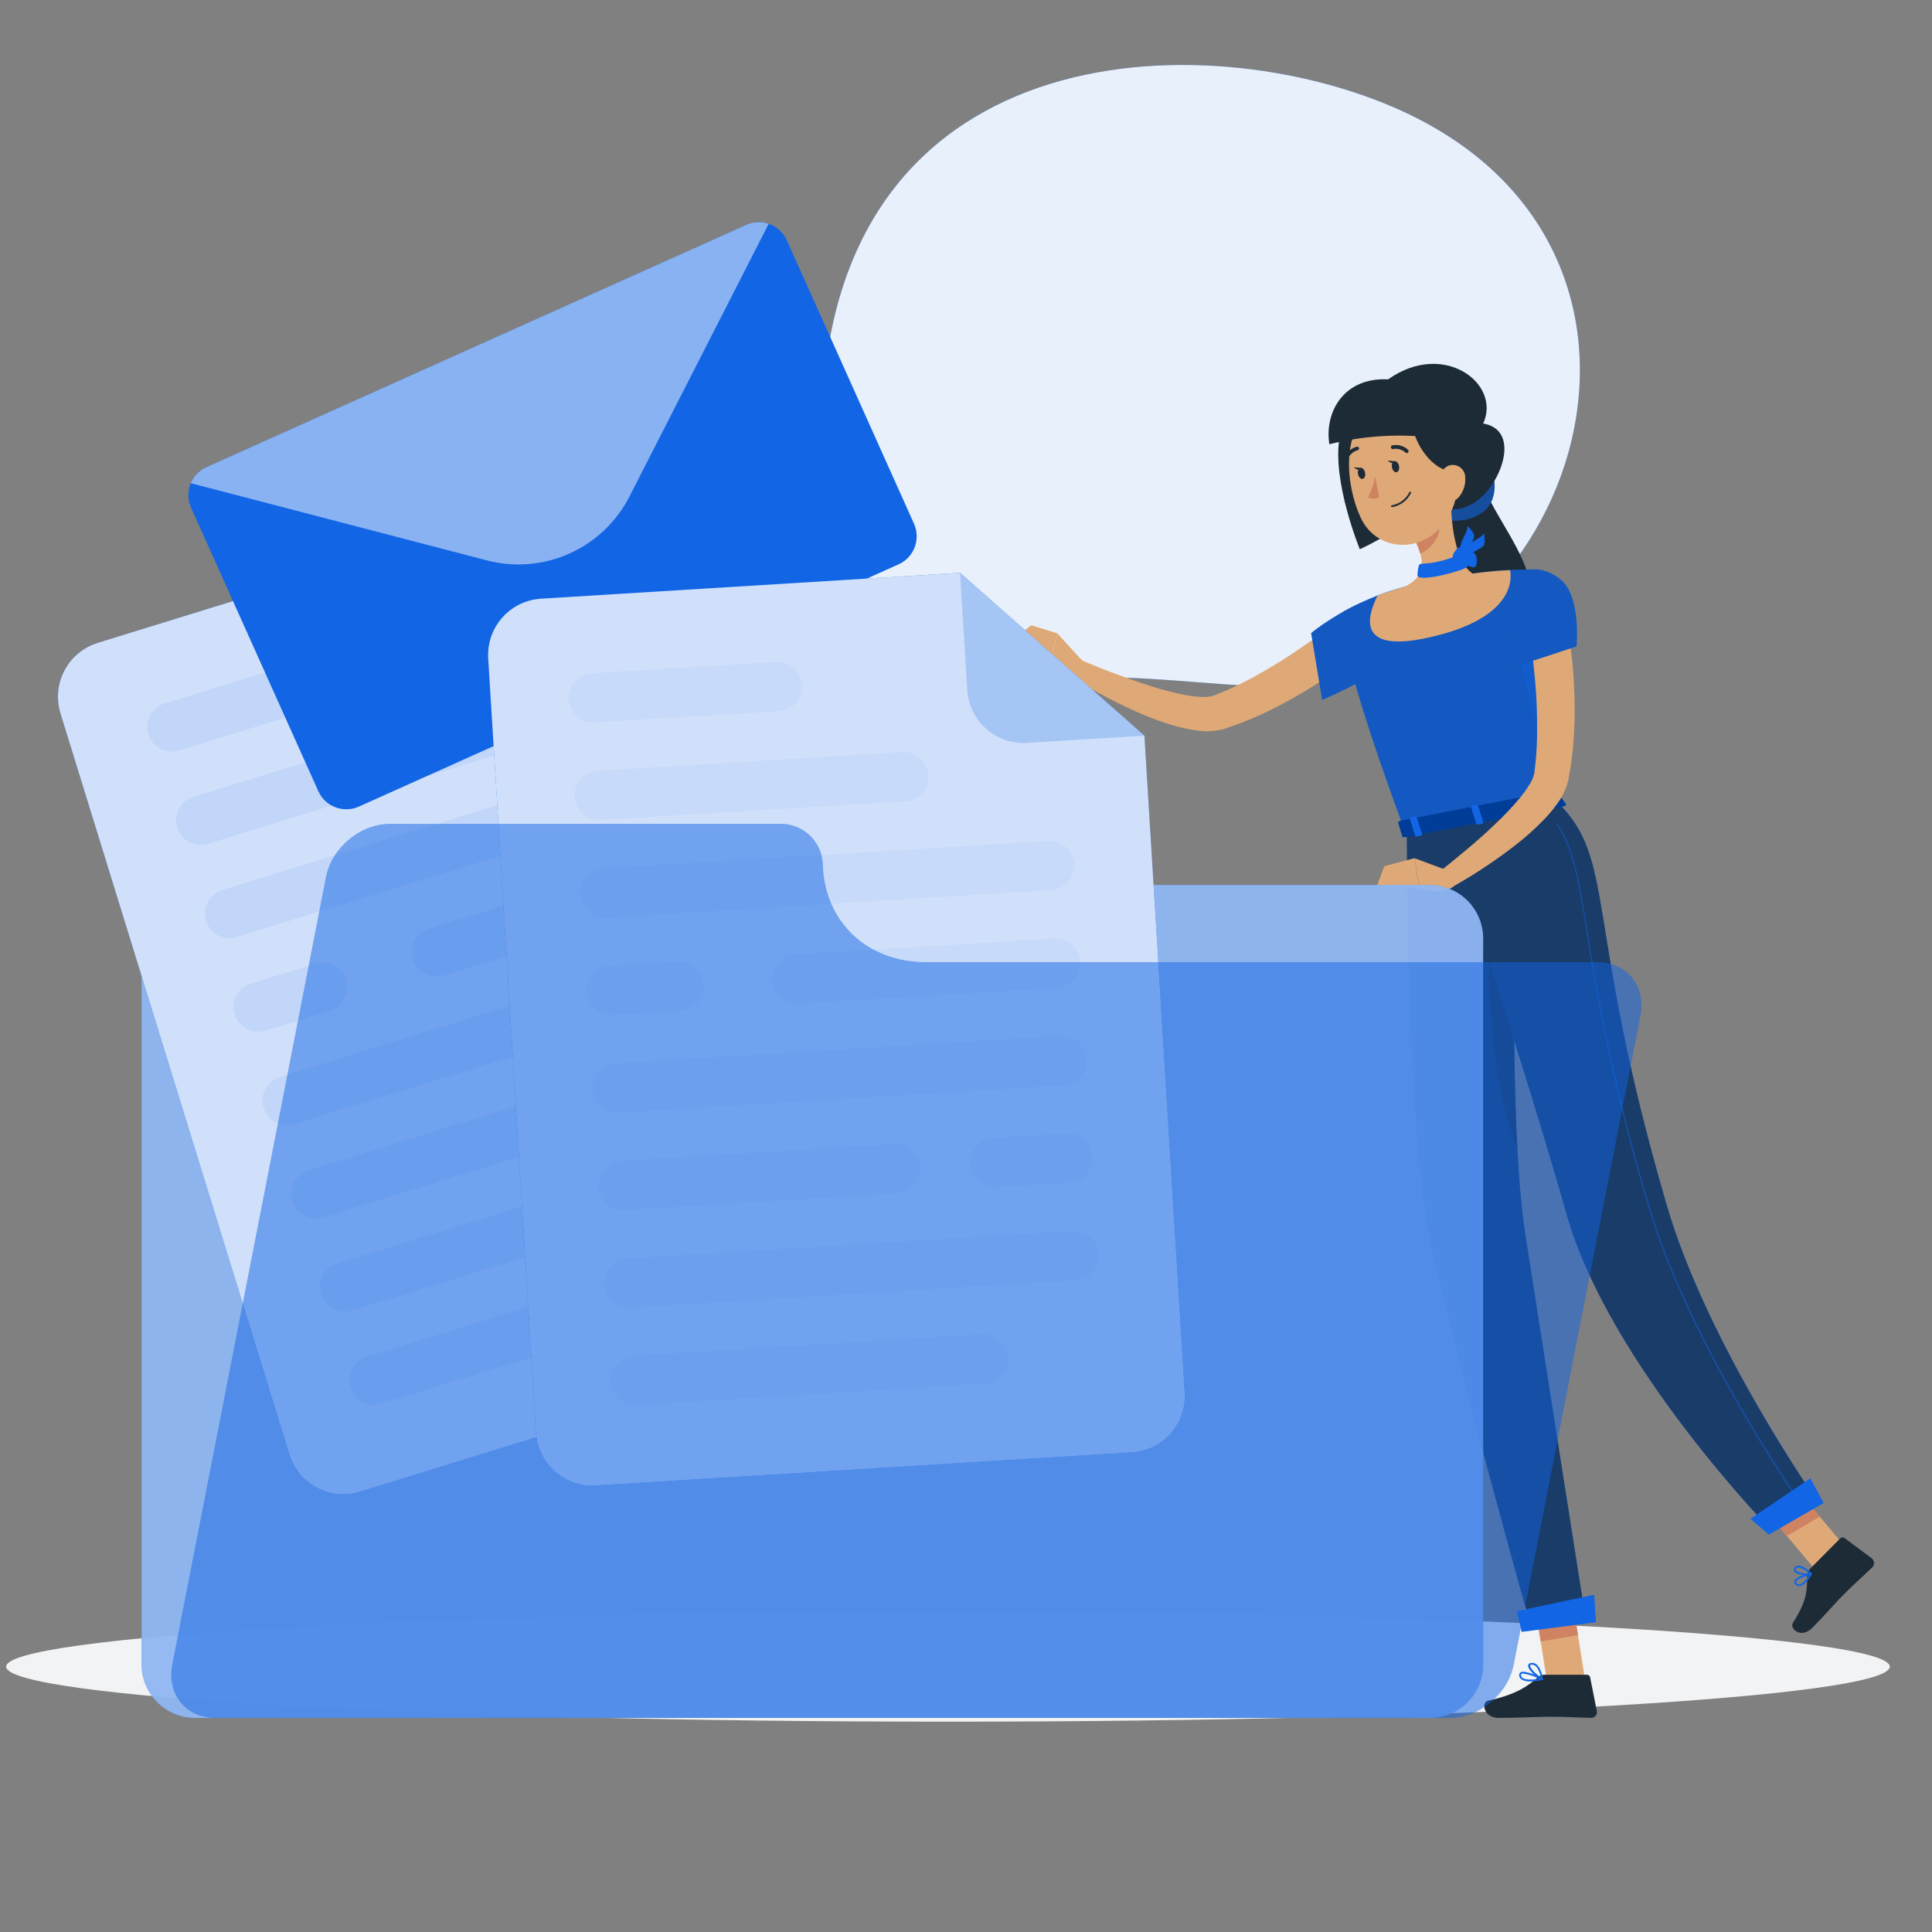 <svg width="200" height="200" viewBox="0 0 200 200" fill="none" xmlns="http://www.w3.org/2000/svg">
<rect x="0" y="0" width="200" height="200" fill="#808080" stroke="none"/>
<path d="M58.395 99.839C63.091 102.542 72.72 101.918 77.874 98.099C84.466 93.229 83.755 86.781 88.411 81.375C101.003 66.761 115.139 70.273 129.631 71.01C161.753 72.638 178.494 27.576 145.91 11.853C126.315 2.399 86.641 2.585 85.097 42.572C84.442 59.845 91.372 59.228 75.748 67.308C69.585 70.499 37.127 87.6 58.395 99.839Z" fill="#1265E5"/>
<path opacity="0.9" d="M58.395 99.839C63.091 102.542 72.72 101.918 77.874 98.099C84.466 93.229 83.755 86.781 88.411 81.375C101.003 66.761 115.139 70.273 129.631 71.01C161.753 72.638 178.494 27.576 145.91 11.853C126.315 2.399 86.641 2.585 85.097 42.572C84.442 59.845 91.372 59.228 75.748 67.308C69.585 70.499 37.127 87.6 58.395 99.839Z" fill="white"/>
<path d="M98.134 178.226C151.979 178.226 195.63 175.677 195.63 172.533C195.63 169.39 151.979 166.841 98.134 166.841C44.289 166.841 0.638 169.39 0.638 172.533C0.638 175.677 44.289 178.226 98.134 178.226Z" fill="#F1F3F5"/>
<path d="M153.766 50.629C154.471 52.989 158.104 57.407 158.391 60.622C158.678 63.837 152.483 68.98 152.483 68.98C152.483 68.98 147.854 53.502 150.752 51.696C153.651 49.889 153.766 50.629 153.766 50.629Z" fill="#1D2B36"/>
<path d="M141.046 67.35C139.949 68.265 138.872 69.035 137.75 69.825C136.628 70.615 135.471 71.335 134.294 72.009C133.112 72.708 131.894 73.345 130.645 73.916C130.011 74.203 129.383 74.485 128.728 74.731C128.406 74.862 128.079 74.988 127.747 75.099L126.741 75.451C125.88 75.691 124.98 75.756 124.094 75.642C123.353 75.555 122.62 75.414 121.9 75.219C120.558 74.848 119.245 74.38 117.97 73.82C115.496 72.74 113.109 71.47 110.83 70.021L111.771 68.27C112.959 68.773 114.176 69.277 115.384 69.715C116.592 70.152 117.809 70.615 119.027 70.993C120.214 71.382 121.424 71.698 122.65 71.939C123.213 72.049 123.783 72.118 124.356 72.145C124.783 72.178 125.212 72.134 125.624 72.014C126.772 71.575 127.894 71.071 128.985 70.504C129.544 70.213 130.097 69.916 130.64 69.594C131.184 69.272 131.737 68.96 132.276 68.628C133.358 67.958 134.414 67.249 135.461 66.519C136.507 65.79 137.549 65.01 138.48 64.27L141.046 67.35Z" fill="#DFA977"/>
<path d="M143.703 61.991C142.455 61.014 137.292 64.21 135.728 65.543L136.87 72.452C136.87 72.452 144.292 69.342 144.734 67.219C145.202 65 144.634 62.735 143.703 61.991Z" fill="#1265E5"/>
<path opacity="0.2" d="M143.703 61.991C142.455 61.014 137.292 64.21 135.728 65.543L136.87 72.452C136.87 72.452 144.292 69.342 144.734 67.219C145.202 65 144.634 62.735 143.703 61.991Z" fill="#1D2B36"/>
<path d="M161.068 82.898L145.399 85.952C137.303 64.028 139.064 63.309 139.064 63.309C140.202 62.683 141.379 62.129 142.586 61.648L142.797 61.568C143.804 61.201 144.005 61.145 145.343 60.753C147.648 60.204 149.797 59.746 152.458 59.369L152.961 59.299C153.465 59.238 153.923 59.188 154.385 59.143C154.697 59.108 155.009 59.087 155.306 59.067L156.313 59.012C158.034 58.926 159.266 58.952 159.266 58.952C158.788 72.643 159.563 76.573 161.068 82.898Z" fill="#1265E5"/>
<path opacity="0.2" d="M161.068 82.898L145.399 85.952C137.303 64.028 139.064 63.309 139.064 63.309C140.202 62.683 141.379 62.129 142.586 61.648L142.797 61.568C143.804 61.201 144.005 61.145 145.343 60.753C147.648 60.204 149.797 59.746 152.458 59.369L152.961 59.299C153.465 59.238 153.923 59.188 154.385 59.143C154.697 59.108 155.009 59.087 155.306 59.067L156.313 59.012C158.034 58.926 159.266 58.952 159.266 58.952C158.788 72.643 159.563 76.573 161.068 82.898Z" fill="#1D2B36"/>
<path d="M148.795 52.204C147.789 53.869 151.437 54.639 153.596 52.934C155.321 51.565 154.914 48.405 153.435 47.67C151.955 46.936 148.795 52.204 148.795 52.204Z" fill="#1265E5"/>
<path opacity="0.4" d="M148.795 52.204C147.789 53.869 151.437 54.639 153.596 52.934C155.321 51.565 154.914 48.405 153.435 47.67C151.955 46.936 148.795 52.204 148.795 52.204Z" fill="#1D2B36"/>
<path d="M164.046 173.641L160.127 173.933L158.693 164.911L162.612 164.619L164.046 173.641Z" fill="#DFA977"/>
<path d="M191.772 161.031L188.446 163.124L182.523 156.1L185.849 154.002L191.772 161.031Z" fill="#DFA977"/>
<path d="M158.693 164.911L159.488 169.922L163.352 169.273L162.617 164.624L158.693 164.911Z" fill="#CF8362"/>
<path d="M185.854 154.007L182.523 156.1L184.979 159.008L188.38 157.001L185.854 154.007Z" fill="#CF8362"/>
<path d="M145.64 85.952C145.64 85.952 145.585 117.058 148.126 128.772C150.773 140.959 158.557 168.685 158.557 168.685L164.202 167.955C164.202 167.955 159.79 139.948 157.908 127.837C155.86 114.638 157.118 83.718 157.118 83.718L145.64 85.952Z" fill="#1265E5"/>
<path opacity="0.7" d="M145.64 85.952C145.64 85.952 145.585 117.058 148.126 128.772C150.773 140.959 158.557 168.685 158.557 168.685L164.202 167.955C164.202 167.955 159.79 139.948 157.908 127.837C155.86 114.638 157.118 83.718 157.118 83.718L145.64 85.952Z" fill="#1D2B36"/>
<path opacity="0.5" d="M156.766 97.505L153.998 94.748C154.104 106.698 154.773 112.6 157.072 119.031C156.71 112.233 156.68 104.192 156.766 97.505Z" fill="#1D2B36"/>
<path d="M149.535 85.147C149.535 85.147 157.973 110.854 162.16 125.663C166.578 141.287 183.515 158.566 183.515 158.566L188.375 155.758C188.375 155.758 176.802 139.354 172.545 124.777C163.891 95.185 167.448 88.916 161.063 82.898L149.535 85.147Z" fill="#1265E5"/>
<path opacity="0.7" d="M149.535 85.147C149.535 85.147 157.973 110.854 162.16 125.663C166.578 141.287 183.515 158.566 183.515 158.566L188.375 155.758C188.375 155.758 176.802 139.354 172.545 124.777C163.891 95.185 167.448 88.916 161.063 82.898L149.535 85.147Z" fill="#1D2B36"/>
<path d="M142.903 43.127C145.147 43.876 147.185 49.446 147.27 51.64C147.356 53.834 140.769 56.858 140.769 56.858C140.769 56.858 137.866 49.814 138.676 45.285C139.028 43.318 142.903 43.127 142.903 43.127Z" fill="#1D2B36"/>
<path d="M112.103 68.457L109.442 65.558L108.571 69.191C108.571 69.191 110.463 70.862 111.993 70.288L112.103 68.457Z" fill="#DFA977"/>
<path d="M106.745 64.728L104.883 66.207L108.571 69.191L109.442 65.558L106.745 64.728Z" fill="#DFA977"/>
<path d="M187.404 162.375L190.514 159.24C190.567 159.186 190.639 159.154 190.714 159.148C190.79 159.143 190.865 159.165 190.926 159.21L193.759 161.313C193.829 161.368 193.887 161.437 193.928 161.516C193.97 161.595 193.994 161.682 193.999 161.771C194.004 161.86 193.99 161.949 193.959 162.032C193.927 162.116 193.878 162.191 193.815 162.254C192.708 163.326 192.124 163.789 190.755 165.167C189.915 166.018 188.773 167.341 187.61 168.514C186.448 169.686 185.225 168.594 185.598 168.01C187.293 165.359 186.991 164.367 187.107 163.019C187.125 162.775 187.23 162.546 187.404 162.375Z" fill="#1D2B36"/>
<path d="M159.865 173.369H164.283C164.361 173.369 164.436 173.396 164.496 173.446C164.555 173.495 164.596 173.564 164.61 173.641L165.304 177.133C165.32 177.219 165.316 177.307 165.294 177.391C165.271 177.476 165.231 177.554 165.174 177.621C165.118 177.688 165.048 177.741 164.969 177.778C164.889 177.814 164.803 177.833 164.716 177.832C163.171 177.807 162.426 177.717 160.484 177.717C159.291 177.717 156.826 177.837 155.175 177.837C153.525 177.837 153.349 176.207 154.028 176.061C157.047 175.397 158.23 174.486 159.221 173.611C159.401 173.457 159.629 173.372 159.865 173.369Z" fill="#1D2B36"/>
<g style="mix-blend-mode:multiply" opacity="0.27">
<path d="M159.775 66.887L157.359 68.326L160.147 78.807C159.538 75.632 159.81 72.145 159.775 66.887Z" fill="#1265E5"/>
</g>
<path d="M146.048 50.523C147.764 51.957 150.254 54.045 153.188 51.605C155.704 49.502 157.465 43.982 152.951 43.781C150.592 43.675 146.048 50.523 146.048 50.523Z" fill="#1D2B36"/>
<path d="M150.194 51.504C150.194 53.879 150.561 58.161 152.458 59.379C152.458 59.379 152.287 61.825 148.03 62.65C143.356 63.561 145.343 60.763 145.343 60.763C147.779 59.656 147.356 57.774 146.551 56.083L150.194 51.504Z" fill="#DFA977"/>
<path d="M148.71 53.371L146.556 56.083C146.745 56.475 146.9 56.883 147.019 57.301C147.965 56.969 149.097 55.641 149.002 54.599C148.981 54.175 148.882 53.759 148.71 53.371Z" fill="#CF8362"/>
<path d="M150.42 46.05C150.924 49.919 151.23 51.545 149.681 53.885C147.351 57.407 142.49 57.18 140.835 53.542C139.325 50.267 138.762 44.485 142.203 42.246C142.96 41.745 143.833 41.446 144.738 41.377C145.643 41.309 146.55 41.473 147.374 41.854C148.197 42.236 148.91 42.821 149.443 43.556C149.976 44.29 150.313 45.149 150.42 46.05Z" fill="#DFA977"/>
<path d="M143.698 39.272C141.082 41.129 146.33 41.677 146.335 44.369C146.335 45.481 148.161 49.009 150.758 48.807L153.274 44.339C155.92 40.062 149.666 35.03 143.698 39.272Z" fill="#1D2B36"/>
<path d="M143.698 39.272C139.094 39.031 137.086 42.694 137.615 45.985C140.827 45.184 144.149 44.92 147.447 45.205C153.757 45.849 143.698 39.272 143.698 39.272Z" fill="#1D2B36"/>
<path d="M151.678 49.386C151.742 50.137 151.505 50.883 151.019 51.459C150.37 52.219 149.51 51.771 149.208 50.87C148.951 50.055 148.981 48.682 149.857 48.249C150.05 48.159 150.263 48.12 150.476 48.133C150.688 48.146 150.894 48.212 151.075 48.325C151.256 48.438 151.406 48.594 151.511 48.779C151.616 48.965 151.674 49.173 151.678 49.386Z" fill="#DFA977"/>
<path d="M144.83 48.249C144.891 48.561 144.775 48.843 144.574 48.883C144.372 48.923 144.156 48.702 144.096 48.38C144.035 48.058 144.151 47.781 144.352 47.741C144.554 47.7 144.77 47.937 144.83 48.249Z" fill="#1D2B36"/>
<path d="M141.313 48.933C141.373 49.245 141.258 49.532 141.056 49.572C140.855 49.612 140.639 49.391 140.578 49.069C140.518 48.747 140.634 48.47 140.835 48.435C141.036 48.4 141.253 48.616 141.313 48.933Z" fill="#1D2B36"/>
<path d="M140.93 48.44L140.14 48.375C140.14 48.375 140.639 48.883 140.93 48.44Z" fill="#1D2B36"/>
<path d="M142.35 49.291C142.208 50.053 141.964 50.792 141.625 51.489C141.805 51.574 142.002 51.617 142.201 51.617C142.4 51.617 142.597 51.574 142.777 51.489L142.35 49.291Z" fill="#CF8362"/>
<path d="M144.091 52.496C144.069 52.496 144.048 52.489 144.031 52.475C144.015 52.461 144.004 52.441 144 52.42C143.998 52.408 143.998 52.396 144.001 52.384C144.003 52.373 144.008 52.361 144.015 52.351C144.022 52.342 144.031 52.333 144.042 52.327C144.052 52.321 144.064 52.316 144.075 52.315C144.464 52.247 144.832 52.089 145.148 51.853C145.465 51.617 145.721 51.309 145.897 50.956C145.902 50.945 145.908 50.934 145.917 50.926C145.926 50.917 145.936 50.91 145.947 50.906C145.958 50.901 145.97 50.899 145.982 50.899C145.994 50.899 146.006 50.901 146.018 50.906C146.029 50.91 146.039 50.917 146.048 50.926C146.056 50.934 146.063 50.944 146.068 50.956C146.073 50.967 146.075 50.979 146.075 50.991C146.075 51.003 146.073 51.015 146.068 51.026C145.884 51.41 145.61 51.745 145.269 52C144.928 52.256 144.531 52.426 144.111 52.496H144.091Z" fill="#1D2B36"/>
<path d="M145.64 46.91C145.594 46.911 145.55 46.895 145.514 46.865C145.345 46.704 145.14 46.586 144.916 46.519C144.692 46.453 144.456 46.44 144.226 46.483C144.176 46.495 144.122 46.487 144.077 46.461C144.032 46.434 144 46.39 143.987 46.339C143.975 46.289 143.983 46.235 144.01 46.19C144.036 46.145 144.08 46.113 144.131 46.1C144.421 46.043 144.72 46.056 145.005 46.137C145.289 46.219 145.55 46.366 145.766 46.568C145.8 46.603 145.82 46.65 145.82 46.699C145.82 46.748 145.8 46.795 145.766 46.83C145.752 46.852 145.734 46.87 145.712 46.884C145.69 46.898 145.666 46.907 145.64 46.91Z" fill="#1D2B36"/>
<path d="M139.366 47.61C139.342 47.615 139.318 47.615 139.295 47.61C139.272 47.6 139.251 47.587 139.234 47.569C139.216 47.552 139.202 47.531 139.193 47.508C139.184 47.485 139.179 47.46 139.179 47.435C139.179 47.41 139.185 47.386 139.195 47.363C139.302 47.088 139.473 46.843 139.695 46.647C139.916 46.452 140.181 46.313 140.468 46.241C140.492 46.236 140.517 46.236 140.541 46.241C140.565 46.246 140.588 46.256 140.608 46.27C140.629 46.284 140.646 46.302 140.659 46.323C140.672 46.344 140.68 46.368 140.684 46.392C140.689 46.416 140.689 46.441 140.685 46.465C140.68 46.488 140.671 46.511 140.657 46.531C140.643 46.552 140.626 46.569 140.605 46.582C140.585 46.595 140.562 46.604 140.538 46.608C140.312 46.67 140.103 46.784 139.929 46.94C139.754 47.096 139.618 47.291 139.532 47.509C139.516 47.539 139.492 47.565 139.462 47.582C139.433 47.6 139.4 47.609 139.366 47.61Z" fill="#1D2B36"/>
<path d="M186.237 164.201C186.15 164.199 186.066 164.176 185.99 164.134C185.915 164.092 185.851 164.032 185.804 163.96C185.768 163.917 185.744 163.866 185.734 163.811C185.725 163.756 185.73 163.7 185.748 163.648C185.925 163.175 187.313 162.873 187.469 162.838C187.487 162.834 187.506 162.837 187.523 162.844C187.54 162.851 187.555 162.863 187.565 162.878C187.576 162.893 187.581 162.91 187.581 162.928C187.581 162.946 187.576 162.964 187.565 162.979C187.293 163.426 186.76 164.176 186.262 164.201H186.237ZM187.288 163.069C186.74 163.21 186.015 163.462 185.925 163.713C185.916 163.736 185.914 163.761 185.919 163.786C185.925 163.81 185.937 163.832 185.955 163.849C185.986 163.901 186.03 163.944 186.083 163.973C186.136 164.002 186.196 164.017 186.257 164.015C186.523 164 186.901 163.653 187.288 163.069Z" fill="#1265E5"/>
<path d="M187.062 163.069C186.559 163.069 185.93 162.943 185.744 162.672C185.702 162.61 185.683 162.536 185.69 162.462C185.696 162.388 185.728 162.318 185.779 162.264C185.823 162.208 185.879 162.162 185.942 162.129C186.005 162.096 186.075 162.077 186.146 162.073H186.186C186.75 162.073 187.525 162.833 187.555 162.863C187.567 162.874 187.576 162.889 187.58 162.905C187.585 162.921 187.585 162.937 187.58 162.953C187.576 162.969 187.567 162.983 187.556 162.995C187.545 163.006 187.53 163.014 187.515 163.019C187.367 163.054 187.214 163.071 187.062 163.069ZM186.186 162.259H186.156C186.111 162.261 186.067 162.272 186.027 162.293C185.987 162.314 185.952 162.344 185.925 162.38C185.854 162.475 185.874 162.531 185.9 162.566C186.051 162.797 186.82 162.928 187.293 162.873C186.992 162.565 186.607 162.352 186.186 162.259Z" fill="#1265E5"/>
<path d="M158.421 174.059C158.083 174.088 157.744 174.003 157.46 173.817C157.393 173.765 157.34 173.696 157.307 173.618C157.273 173.539 157.26 173.454 157.269 173.369C157.268 173.319 157.281 173.269 157.306 173.225C157.331 173.181 157.366 173.144 157.41 173.118C157.873 172.846 159.493 173.651 159.674 173.742C159.691 173.751 159.705 173.764 159.714 173.782C159.723 173.799 159.726 173.818 159.724 173.837C159.722 173.856 159.714 173.874 159.701 173.888C159.689 173.903 159.672 173.913 159.654 173.918C159.248 174.003 158.835 174.05 158.421 174.059ZM157.676 173.243C157.617 173.24 157.558 173.252 157.505 173.279C157.488 173.288 157.474 173.302 157.465 173.319C157.456 173.336 157.453 173.355 157.455 173.374C157.45 173.431 157.459 173.488 157.481 173.541C157.503 173.593 157.537 173.64 157.581 173.676C157.832 173.892 158.481 173.928 159.337 173.787C158.817 173.514 158.256 173.331 157.676 173.243Z" fill="#1265E5"/>
<path d="M159.634 173.908H159.598C159.095 173.691 158.124 172.836 158.195 172.398C158.195 172.297 158.285 172.167 158.537 172.141H158.612C159.488 172.141 159.714 173.742 159.724 173.812C159.726 173.829 159.724 173.846 159.718 173.862C159.712 173.878 159.702 173.892 159.689 173.903C159.671 173.909 159.652 173.911 159.634 173.908ZM158.627 172.318H158.572C158.411 172.318 158.401 172.393 158.401 172.413C158.361 172.68 159.025 173.349 159.528 173.646C159.427 173.253 159.171 172.328 158.607 172.328L158.627 172.318Z" fill="#1265E5"/>
<path d="M144.448 47.756L143.658 47.685C143.658 47.685 144.156 48.199 144.448 47.756Z" fill="#1D2B36"/>
<path d="M147.904 65.996C139.486 67.873 142.088 62.781 142.591 61.659L142.802 61.578C143.809 61.211 144.01 61.155 145.348 60.763C147.684 60.132 150.062 59.67 152.463 59.379L152.966 59.309C153.47 59.243 153.928 59.193 154.39 59.153C154.702 59.117 155.014 59.097 155.311 59.077L156.318 59.017C156.489 59.802 156.906 63.998 147.904 65.996Z" fill="#DFA977"/>
<path d="M161.118 81.932L162.099 83.2C162.175 83.295 162.069 83.431 161.888 83.466L145.454 86.666C145.313 86.697 145.182 86.666 145.157 86.561L144.74 85.187C144.74 85.092 144.82 84.986 144.971 84.956L160.841 81.866C160.889 81.852 160.94 81.851 160.988 81.862C161.037 81.874 161.081 81.898 161.118 81.932Z" fill="#003D99"/>
<path d="M159.332 84.121L159.759 84.04C159.845 84.04 159.9 83.969 159.885 83.914L159.332 82.133C159.332 82.078 159.231 82.052 159.145 82.067L158.723 82.148C158.637 82.148 158.582 82.224 158.597 82.274L159.15 84.06C159.166 84.11 159.251 84.141 159.332 84.121Z" fill="#1265E5"/>
<path d="M149.706 90.058L146.43 88.84L146.933 91.955C146.933 91.955 149.308 92.81 150.521 91.713L149.706 90.058Z" fill="#DFA977"/>
<path d="M143.31 89.665L142.531 91.708L146.933 91.955L146.43 88.84L143.31 89.665Z" fill="#DFA977"/>
<path d="M146.677 86.586L147.104 86.505C147.185 86.505 147.245 86.435 147.225 86.38L146.672 84.599C146.672 84.543 146.576 84.518 146.491 84.533L146.063 84.614C145.977 84.614 145.922 84.689 145.942 84.739L146.496 86.526C146.511 86.576 146.591 86.606 146.677 86.586Z" fill="#1265E5"/>
<path d="M153.007 85.348L153.429 85.268C153.515 85.268 153.57 85.197 153.555 85.142L153.002 83.361C153.002 83.305 152.901 83.28 152.816 83.295L152.393 83.376C152.307 83.376 152.252 83.451 152.267 83.501L152.821 85.288C152.841 85.317 152.87 85.339 152.903 85.35C152.937 85.361 152.973 85.36 153.007 85.348Z" fill="#1265E5"/>
<path d="M151.215 57.382C151.573 57.246 152.021 58.504 151.91 58.665C151.653 59.032 146.954 60.315 146.742 59.596C146.729 59.206 146.789 58.816 146.918 58.448C147.054 58.207 148.096 58.65 151.215 57.382Z" fill="#1265E5"/>
<path d="M150.421 57.412C150.602 56.994 151.12 56.325 151.573 56.707C152.026 57.09 152.217 57.915 151.92 58.051C151.623 58.187 150.109 58.111 150.421 57.412Z" fill="#1265E5"/>
<path d="M151.381 57.628C151.693 57.296 152.388 56.838 152.705 57.351C153.022 57.865 152.906 58.705 152.584 58.73C152.262 58.755 150.853 58.177 151.381 57.628Z" fill="#1265E5"/>
<path d="M151.553 57.553C151.527 57.285 151.58 57.016 151.704 56.778C151.828 56.539 152.018 56.342 152.252 56.209C152.826 55.837 153.384 55.595 153.606 55.203C153.701 55.571 153.72 55.954 153.661 56.33C153.545 56.868 151.759 57.281 151.88 57.749L151.553 57.553Z" fill="#1265E5"/>
<path d="M151.477 57.528C151.311 57.316 151.209 57.061 151.184 56.794C151.159 56.526 151.212 56.256 151.336 56.018C151.608 55.394 151.95 54.891 151.93 54.448C152.21 54.706 152.434 55.017 152.589 55.364C152.78 55.867 151.507 57.19 151.865 57.523L151.477 57.528Z" fill="#1265E5"/>
<path d="M186.473 155.823C186.463 155.823 186.453 155.82 186.444 155.815C186.435 155.809 186.428 155.802 186.423 155.793C186.307 155.632 174.804 139.218 170.588 124.797C167.836 115.547 165.721 106.119 164.258 96.579C163.387 91.205 162.859 87.96 161.128 85.298C161.116 85.286 161.11 85.269 161.11 85.253C161.11 85.236 161.116 85.219 161.128 85.207C161.14 85.197 161.155 85.191 161.171 85.191C161.187 85.191 161.202 85.197 161.214 85.207C162.965 87.894 163.493 91.15 164.364 96.539C165.834 106.065 167.952 115.479 170.704 124.717C174.915 139.118 186.408 155.511 186.523 155.677C186.533 155.69 186.538 155.705 186.538 155.72C186.538 155.736 186.533 155.751 186.523 155.763C186.523 155.777 186.517 155.791 186.508 155.802C186.499 155.812 186.487 155.82 186.473 155.823Z" fill="#1265E5"/>
<path opacity="0.4" d="M186.473 155.823C186.463 155.823 186.453 155.82 186.444 155.815C186.435 155.809 186.428 155.802 186.423 155.793C186.307 155.632 174.804 139.218 170.588 124.797C167.836 115.547 165.721 106.119 164.258 96.579C163.387 91.205 162.859 87.96 161.128 85.298C161.116 85.286 161.11 85.269 161.11 85.253C161.11 85.236 161.116 85.219 161.128 85.207C161.14 85.197 161.155 85.191 161.171 85.191C161.187 85.191 161.202 85.197 161.214 85.207C162.965 87.894 163.493 91.15 164.364 96.539C165.834 106.065 167.952 115.479 170.704 124.717C174.915 139.118 186.408 155.511 186.523 155.677C186.533 155.69 186.538 155.705 186.538 155.72C186.538 155.736 186.533 155.751 186.523 155.763C186.523 155.777 186.517 155.791 186.508 155.802C186.499 155.812 186.487 155.82 186.473 155.823Z" fill="#1D2B36"/>
<path d="M165.214 167.935L157.525 168.931L157.022 166.788L165.028 165.092L165.214 167.935Z" fill="#1265E5"/>
<path d="M188.783 155.587L183.112 158.863L181.2 157.227L187.404 153.031L188.783 155.587Z" fill="#1265E5"/>
<path d="M162.17 64.28C162.441 65.679 162.597 66.997 162.748 68.361C162.899 69.725 162.955 71.073 162.995 72.437C163.035 73.811 163.005 75.186 162.904 76.558C162.849 77.247 162.789 77.936 162.693 78.631C162.653 78.973 162.607 79.32 162.542 79.667L162.356 80.734C162.15 81.604 161.771 82.423 161.244 83.144C160.811 83.751 160.333 84.325 159.815 84.86C158.844 85.858 157.801 86.782 156.695 87.628C154.555 89.275 152.291 90.754 149.922 92.051L148.845 90.38C149.852 89.58 150.858 88.755 151.865 87.914C152.871 87.074 153.827 86.224 154.748 85.338C155.658 84.486 156.516 83.58 157.319 82.626C157.688 82.185 158.024 81.717 158.325 81.227C158.563 80.87 158.734 80.473 158.829 80.055C158.992 78.833 159.088 77.604 159.115 76.371C159.115 75.743 159.115 75.114 159.115 74.485C159.115 73.856 159.09 73.217 159.06 72.583C159 71.315 158.884 70.067 158.748 68.779C158.612 67.49 158.436 66.217 158.245 65.025L162.17 64.28Z" fill="#DFA977"/>
<path d="M161.561 60.003C163.709 61.744 163.196 66.917 163.196 66.917L155.95 69.302C155.95 69.302 156.283 63.339 156.645 61.196C157.067 58.645 159.443 58.287 161.561 60.003Z" fill="#1265E5"/>
<path opacity="0.2" d="M161.561 60.003C163.709 61.744 163.196 66.917 163.196 66.917L155.95 69.302C155.95 69.302 156.283 63.339 156.645 61.196C157.067 58.645 159.443 58.287 161.561 60.003Z" fill="#1D2B36"/>
<path opacity="0.9" d="M65.841 81.59C65.56 80.369 64.874 79.281 63.894 78.501C62.914 77.722 61.699 77.297 60.447 77.297H20.193C18.725 77.297 17.317 77.88 16.279 78.918C15.241 79.957 14.658 81.364 14.658 82.832V172.307C14.658 173.775 15.241 175.183 16.279 176.221C17.317 177.259 18.725 177.842 20.193 177.842H148C149.468 177.842 150.876 177.259 151.914 176.221C152.952 175.183 153.535 173.775 153.535 172.307V97.148C153.535 95.68 152.952 94.272 151.914 93.234C150.876 92.196 149.468 91.613 148 91.613H78.436C75.512 91.613 72.675 90.622 70.387 88.802C68.1 86.981 66.497 84.439 65.841 81.59Z" fill="#1265E5"/>
<path opacity="0.5" d="M65.841 81.59C65.56 80.369 64.874 79.281 63.894 78.501C62.914 77.722 61.699 77.297 60.447 77.297H20.193C18.725 77.297 17.317 77.88 16.279 78.918C15.241 79.957 14.658 81.364 14.658 82.832V172.307C14.658 173.775 15.241 175.183 16.279 176.221C17.317 177.259 18.725 177.842 20.193 177.842H148C149.468 177.842 150.876 177.259 151.914 176.221C152.952 175.183 153.535 173.775 153.535 172.307V97.148C153.535 95.68 152.952 94.272 151.914 93.234C150.876 92.196 149.468 91.613 148 91.613H78.436C75.512 91.613 72.675 90.622 70.387 88.802C68.1 86.981 66.497 84.439 65.841 81.59Z" fill="white"/>
<path opacity="0.22" d="M51.631 53.723L55.219 65.342C55.677 66.82 56.703 68.057 58.072 68.78C59.441 69.502 61.041 69.652 62.52 69.196L74.133 65.609L51.631 53.723Z" fill="#1265E5"/>
<path d="M51.631 53.723L10.119 66.549C9.386 66.775 8.705 67.142 8.114 67.631C7.524 68.119 7.035 68.72 6.677 69.397C6.318 70.075 6.097 70.817 6.025 71.58C5.954 72.343 6.034 73.113 6.26 73.846L29.959 150.57C30.186 151.303 30.554 151.984 31.043 152.574C31.533 153.164 32.134 153.652 32.812 154.01C33.49 154.368 34.231 154.589 34.995 154.66C35.758 154.731 36.528 154.651 37.261 154.424L90.391 138.011C91.124 137.785 91.804 137.417 92.394 136.928C92.985 136.44 93.473 135.839 93.831 135.162C94.189 134.484 94.409 133.742 94.481 132.979C94.552 132.216 94.472 131.447 94.246 130.715L74.118 65.609L51.631 53.723Z" fill="#1265E5"/>
<path opacity="0.8" d="M51.631 53.723L10.119 66.549C9.386 66.775 8.705 67.142 8.114 67.631C7.524 68.119 7.035 68.72 6.677 69.397C6.318 70.075 6.097 70.817 6.025 71.58C5.954 72.343 6.034 73.113 6.26 73.846L29.959 150.57C30.186 151.303 30.554 151.984 31.043 152.574C31.533 153.164 32.134 153.652 32.812 154.01C33.49 154.368 34.231 154.589 34.995 154.66C35.758 154.731 36.528 154.651 37.261 154.424L90.391 138.011C91.124 137.785 91.804 137.417 92.394 136.928C92.985 136.44 93.473 135.839 93.831 135.162C94.189 134.484 94.409 133.742 94.481 132.979C94.552 132.216 94.472 131.447 94.246 130.715L74.118 65.609L51.631 53.723Z" fill="white"/>
<g opacity="0.28">
<path opacity="0.28" d="M73.968 134.66L39.429 145.327C38.783 145.525 38.085 145.46 37.487 145.145C36.89 144.83 36.441 144.291 36.239 143.646C36.043 143.001 36.109 142.303 36.425 141.706C36.741 141.11 37.28 140.662 37.925 140.461L72.463 129.789C73.11 129.591 73.808 129.657 74.406 129.973C75.004 130.289 75.453 130.829 75.653 131.475C75.85 132.12 75.783 132.818 75.467 133.415C75.151 134.011 74.612 134.459 73.968 134.66Z" fill="#1265E5"/>
</g>
<g opacity="0.28">
<path opacity="0.28" d="M36.798 72.054L18.532 77.695C17.886 77.892 17.189 77.826 16.591 77.511C15.994 77.196 15.545 76.658 15.342 76.014C15.145 75.368 15.212 74.67 15.528 74.072C15.844 73.474 16.383 73.026 17.028 72.824L35.293 67.183C35.939 66.984 36.638 67.049 37.236 67.364C37.834 67.679 38.283 68.218 38.483 68.864C38.68 69.511 38.613 70.209 38.298 70.806C37.982 71.404 37.443 71.853 36.798 72.054Z" fill="#1265E5"/>
</g>
<g opacity="0.28">
<path opacity="0.28" d="M51.702 78.037L21.511 87.361C20.867 87.555 20.172 87.486 19.577 87.171C18.983 86.855 18.537 86.318 18.336 85.675C18.138 85.03 18.203 84.332 18.518 83.736C18.834 83.138 19.372 82.691 20.017 82.49L50.207 73.166C50.853 72.968 51.551 73.033 52.149 73.348C52.747 73.663 53.196 74.202 53.398 74.847C53.593 75.495 53.524 76.194 53.206 76.791C52.889 77.388 52.348 77.836 51.702 78.037Z" fill="#1265E5"/>
</g>
<g opacity="0.28">
<path opacity="0.28" d="M68.558 83.416L24.5 97.002C23.855 97.2 23.157 97.135 22.56 96.82C21.963 96.504 21.515 95.966 21.315 95.321C21.118 94.675 21.184 93.978 21.499 93.38C21.813 92.783 22.351 92.334 22.995 92.131L67.054 78.545C67.699 78.348 68.396 78.415 68.993 78.729C69.589 79.044 70.037 79.582 70.239 80.226C70.437 80.872 70.372 81.57 70.057 82.168C69.742 82.766 69.203 83.214 68.558 83.416Z" fill="#1265E5"/>
</g>
<g opacity="0.28">
<path opacity="0.28" d="M71.542 93.077L45.93 100.992C45.285 101.189 44.587 101.122 43.99 100.806C43.394 100.49 42.946 99.951 42.745 99.306C42.548 98.661 42.615 97.964 42.929 97.368C43.244 96.771 43.782 96.323 44.426 96.121L70.038 88.206C70.684 88.011 71.382 88.078 71.979 88.394C72.576 88.709 73.025 89.248 73.228 89.892C73.424 90.538 73.358 91.235 73.042 91.832C72.726 92.429 72.187 92.876 71.542 93.077Z" fill="#1265E5"/>
</g>
<g opacity="0.28">
<path opacity="0.28" d="M34.186 104.62L27.489 106.688C26.843 106.886 26.145 106.821 25.547 106.506C24.949 106.191 24.5 105.652 24.299 105.007C24.101 104.361 24.167 103.662 24.483 103.064C24.799 102.466 25.339 102.018 25.984 101.817L32.682 99.749C33.328 99.552 34.025 99.618 34.623 99.933C35.22 100.248 35.669 100.786 35.872 101.43C36.067 102.076 36 102.774 35.684 103.371C35.369 103.968 34.831 104.417 34.186 104.62Z" fill="#1265E5"/>
</g>
<g opacity="0.28">
<path opacity="0.28" d="M74.531 102.743L30.473 116.354C29.827 116.551 29.129 116.484 28.532 116.168C27.936 115.852 27.488 115.313 27.288 114.668C27.089 114.023 27.155 113.326 27.47 112.729C27.785 112.132 28.324 111.684 28.968 111.483L73.026 97.872C73.672 97.675 74.369 97.742 74.965 98.056C75.562 98.371 76.01 98.909 76.212 99.553C76.41 100.199 76.344 100.897 76.03 101.495C75.715 102.093 75.176 102.541 74.531 102.743Z" fill="#1265E5"/>
</g>
<g opacity="0.28">
<path opacity="0.28" d="M60.512 117.657L33.456 126.015C32.811 126.212 32.114 126.146 31.518 125.831C30.921 125.516 30.473 124.978 30.271 124.334C30.074 123.689 30.14 122.991 30.455 122.394C30.77 121.796 31.308 121.347 31.952 121.144L59.008 112.787C59.654 112.59 60.353 112.656 60.95 112.972C61.548 113.288 61.996 113.827 62.198 114.472C62.396 115.118 62.33 115.816 62.014 116.413C61.698 117.01 61.158 117.458 60.512 117.657Z" fill="#1265E5"/>
</g>
<g opacity="0.28">
<path opacity="0.28" d="M77.515 112.409L70.294 114.638C69.648 114.835 68.95 114.768 68.352 114.453C67.754 114.137 67.306 113.598 67.104 112.953C66.908 112.307 66.975 111.609 67.29 111.012C67.606 110.416 68.145 109.968 68.79 109.767L76.01 107.538C76.656 107.34 77.353 107.406 77.95 107.721C78.547 108.036 78.995 108.574 79.196 109.219C79.394 109.865 79.329 110.563 79.014 111.161C78.699 111.759 78.16 112.208 77.515 112.409Z" fill="#1265E5"/>
</g>
<g opacity="0.28">
<path opacity="0.28" d="M80.499 122.08L36.451 135.666C35.804 135.864 35.105 135.798 34.507 135.482C33.91 135.166 33.461 134.626 33.261 133.98C33.062 133.334 33.129 132.636 33.445 132.039C33.761 131.442 34.301 130.995 34.946 130.795L78.999 117.184C79.646 116.989 80.344 117.056 80.941 117.372C81.538 117.687 81.987 118.226 82.189 118.87C82.291 119.192 82.327 119.53 82.297 119.866C82.266 120.202 82.17 120.529 82.013 120.827C81.855 121.125 81.641 121.39 81.381 121.605C81.121 121.82 80.821 121.982 80.499 122.08Z" fill="#1265E5"/>
</g>
<path d="M81.445 24.871L94.618 54.227C94.96 54.993 94.984 55.864 94.686 56.648C94.389 57.432 93.792 58.067 93.028 58.413L37.145 83.496C36.379 83.84 35.508 83.865 34.723 83.567C33.938 83.269 33.303 82.672 32.958 81.906L19.78 52.551C19.435 51.784 19.409 50.912 19.707 50.126C20.005 49.34 20.604 48.705 21.37 48.36L77.253 23.276C78.021 22.934 78.892 22.91 79.678 23.209C80.463 23.508 81.098 24.105 81.445 24.871Z" fill="#1265E5"/>
<path opacity="0.3" d="M81.445 24.871L94.618 54.227C94.96 54.993 94.984 55.864 94.686 56.648C94.389 57.432 93.792 58.067 93.028 58.413L37.145 83.496C36.379 83.84 35.508 83.865 34.723 83.567C33.938 83.269 33.303 82.672 32.958 81.906L19.78 52.551C19.435 51.784 19.409 50.912 19.707 50.126C20.005 49.34 20.604 48.705 21.37 48.36L77.253 23.276C78.021 22.934 78.892 22.91 79.678 23.209C80.463 23.508 81.098 24.105 81.445 24.871Z" fill="#1265E5"/>
<path opacity="0.5" d="M79.573 23.171L65.162 51.399C63.825 54.015 61.635 56.097 58.954 57.3C56.273 58.503 53.262 58.756 50.419 58.016L19.75 50.02C20.065 49.284 20.642 48.692 21.37 48.36L77.253 23.276C77.985 22.949 78.814 22.911 79.573 23.171Z" fill="white"/>
<path d="M99.383 59.299L56.019 61.976C55.253 62.021 54.503 62.217 53.813 62.553C53.123 62.888 52.506 63.357 51.997 63.931C51.488 64.506 51.097 65.175 50.847 65.9C50.597 66.626 50.492 67.394 50.539 68.16L55.486 148.306C55.532 149.072 55.729 149.822 56.065 150.513C56.402 151.203 56.871 151.82 57.447 152.329C58.022 152.837 58.692 153.227 59.419 153.476C60.145 153.725 60.913 153.829 61.68 153.78L117.18 150.354C117.946 150.308 118.694 150.111 119.383 149.775C120.072 149.439 120.688 148.97 121.196 148.396C121.704 147.821 122.093 147.152 122.342 146.427C122.59 145.702 122.693 144.935 122.645 144.17L118.469 76.155L99.383 59.299Z" fill="#1265E5"/>
<path opacity="0.8" d="M99.383 59.299L56.019 61.976C55.253 62.021 54.503 62.217 53.813 62.553C53.123 62.888 52.506 63.357 51.997 63.931C51.488 64.506 51.097 65.175 50.847 65.9C50.597 66.626 50.492 67.394 50.539 68.16L55.486 148.306C55.532 149.072 55.729 149.822 56.065 150.513C56.402 151.203 56.871 151.82 57.447 152.329C58.022 152.837 58.692 153.227 59.419 153.476C60.145 153.725 60.913 153.829 61.68 153.78L117.18 150.354C117.946 150.308 118.694 150.111 119.383 149.775C120.072 149.439 120.688 148.97 121.196 148.396C121.704 147.821 122.093 147.152 122.342 146.427C122.59 145.702 122.693 144.935 122.645 144.17L118.469 76.155L99.383 59.299Z" fill="white"/>
<g opacity="0.22">
<path opacity="0.22" d="M102.005 143.214L65.922 145.443C65.248 145.481 64.586 145.252 64.08 144.804C63.575 144.356 63.267 143.727 63.225 143.053C63.186 142.379 63.415 141.717 63.861 141.211C64.308 140.705 64.936 140.396 65.61 140.351L101.693 138.127C102.367 138.087 103.029 138.315 103.536 138.762C104.042 139.209 104.351 139.838 104.395 140.512C104.435 141.187 104.206 141.85 103.758 142.356C103.31 142.863 102.679 143.171 102.005 143.214Z" fill="#1265E5"/>
</g>
<g opacity="0.22">
<path opacity="0.22" d="M80.65 73.614L61.564 74.781C60.89 74.82 60.229 74.591 59.723 74.145C59.217 73.698 58.907 73.07 58.862 72.396C58.824 71.722 59.053 71.059 59.501 70.553C59.948 70.047 60.578 69.738 61.252 69.694L80.338 68.517C81.011 68.477 81.673 68.706 82.179 69.153C82.684 69.6 82.992 70.229 83.035 70.902C83.078 71.578 82.85 72.243 82.403 72.751C81.956 73.26 81.325 73.57 80.65 73.614Z" fill="#1265E5"/>
</g>
<g opacity="0.22">
<path opacity="0.22" d="M93.722 82.943L62.188 84.885C61.514 84.927 60.85 84.699 60.344 84.252C59.837 83.804 59.529 83.175 59.486 82.5C59.446 81.825 59.675 81.162 60.123 80.656C60.571 80.149 61.202 79.841 61.876 79.798L93.405 77.856C94.08 77.815 94.743 78.043 95.25 78.49C95.756 78.937 96.065 79.567 96.108 80.241C96.147 80.915 95.919 81.578 95.472 82.084C95.025 82.59 94.396 82.899 93.722 82.943Z" fill="#1265E5"/>
</g>
<g opacity="0.22">
<path opacity="0.22" d="M108.833 92.146L62.812 94.984C62.136 95.025 61.471 94.797 60.962 94.349C60.454 93.901 60.144 93.27 60.1 92.594C60.06 91.92 60.288 91.258 60.736 90.753C61.182 90.248 61.812 89.94 62.485 89.897L108.511 87.054C109.185 87.015 109.847 87.245 110.352 87.693C110.857 88.141 111.165 88.77 111.208 89.444C111.248 90.117 111.021 90.778 110.576 91.284C110.131 91.79 109.505 92.1 108.833 92.146Z" fill="#1265E5"/>
</g>
<g opacity="0.22">
<path opacity="0.22" d="M109.457 102.24L82.703 103.89C82.029 103.93 81.366 103.702 80.86 103.255C80.353 102.808 80.045 102.179 80.001 101.505C79.959 100.831 80.187 100.168 80.634 99.661C81.082 99.154 81.711 98.846 82.386 98.803L109.14 97.153C109.814 97.112 110.477 97.339 110.984 97.787C111.491 98.234 111.799 98.864 111.842 99.538C111.882 100.212 111.653 100.874 111.206 101.381C110.76 101.887 110.131 102.196 109.457 102.24Z" fill="#1265E5"/>
</g>
<g opacity="0.22">
<path opacity="0.22" d="M70.43 104.645L63.431 105.078C62.757 105.118 62.096 104.889 61.59 104.442C61.084 103.995 60.777 103.366 60.734 102.693C60.694 102.019 60.922 101.356 61.369 100.85C61.816 100.344 62.445 100.035 63.119 99.991L70.118 99.558C70.793 99.519 71.455 99.749 71.962 100.197C72.468 100.644 72.776 101.274 72.82 101.948C72.859 102.622 72.629 103.284 72.181 103.789C71.734 104.295 71.104 104.602 70.43 104.645Z" fill="#1265E5"/>
</g>
<g opacity="0.22">
<path opacity="0.22" d="M110.081 112.334L64.055 115.172C63.381 115.212 62.718 114.983 62.212 114.536C61.706 114.089 61.397 113.46 61.353 112.787C61.314 112.112 61.544 111.449 61.991 110.943C62.439 110.437 63.069 110.128 63.743 110.084L109.764 107.247C110.439 107.207 111.102 107.436 111.608 107.884C112.115 108.332 112.423 108.962 112.466 109.637C112.506 110.31 112.277 110.972 111.83 111.478C111.383 111.983 110.754 112.291 110.081 112.334Z" fill="#1265E5"/>
</g>
<g opacity="0.22">
<path opacity="0.22" d="M92.942 123.524L64.679 125.27C64.004 125.309 63.342 125.079 62.836 124.632C62.33 124.184 62.021 123.555 61.977 122.88C61.938 122.206 62.168 121.544 62.616 121.039C63.064 120.534 63.693 120.226 64.367 120.183L92.63 118.437C93.305 118.399 93.966 118.628 94.472 119.076C94.977 119.524 95.285 120.153 95.328 120.827C95.369 121.501 95.141 122.164 94.694 122.67C94.246 123.175 93.616 123.483 92.942 123.524Z" fill="#1265E5"/>
</g>
<g opacity="0.22">
<path opacity="0.22" d="M110.699 122.432L103.152 122.895C102.478 122.935 101.816 122.707 101.311 122.26C100.805 121.813 100.497 121.184 100.455 120.51C100.413 119.836 100.641 119.173 101.088 118.666C101.536 118.159 102.165 117.851 102.84 117.808L110.387 117.345C111.062 117.304 111.725 117.532 112.232 117.979C112.738 118.426 113.047 119.056 113.09 119.73C113.128 120.405 112.899 121.068 112.451 121.574C112.003 122.08 111.374 122.388 110.699 122.432Z" fill="#1265E5"/>
</g>
<g opacity="0.22">
<path opacity="0.22" d="M111.323 132.526L65.303 135.364C64.629 135.404 63.966 135.176 63.46 134.729C62.954 134.282 62.645 133.653 62.601 132.979C62.561 132.305 62.789 131.642 63.236 131.136C63.683 130.63 64.312 130.321 64.986 130.277L111.011 127.439C111.685 127.399 112.347 127.628 112.852 128.075C113.358 128.522 113.666 129.151 113.708 129.824C113.75 130.499 113.522 131.162 113.075 131.668C112.628 132.175 111.998 132.483 111.323 132.526Z" fill="#1265E5"/>
</g>
<path opacity="0.22" d="M99.383 59.299L100.133 71.435C100.18 72.201 100.377 72.949 100.713 73.638C101.049 74.327 101.518 74.943 102.092 75.451C102.666 75.959 103.335 76.349 104.06 76.598C104.785 76.848 105.552 76.952 106.317 76.905L118.469 76.155L99.383 59.299Z" fill="#1265E5"/>
<path opacity="0.5" d="M85.183 89.575C85.176 88.993 85.052 88.419 84.818 87.886C84.585 87.353 84.248 86.873 83.825 86.473C83.403 86.073 82.905 85.761 82.361 85.557C81.816 85.352 81.236 85.259 80.655 85.283H40.35C37.296 85.283 34.312 87.763 33.738 90.818L17.833 172.307C17.239 175.362 19.232 177.842 22.286 177.842H150.093C153.148 177.842 156.106 175.367 156.705 172.307L169.823 105.133C170.417 102.074 168.424 99.598 165.37 99.598H95.826C89.787 99.598 85.39 95.442 85.183 89.575Z" fill="#1265E5"/>
</svg>
